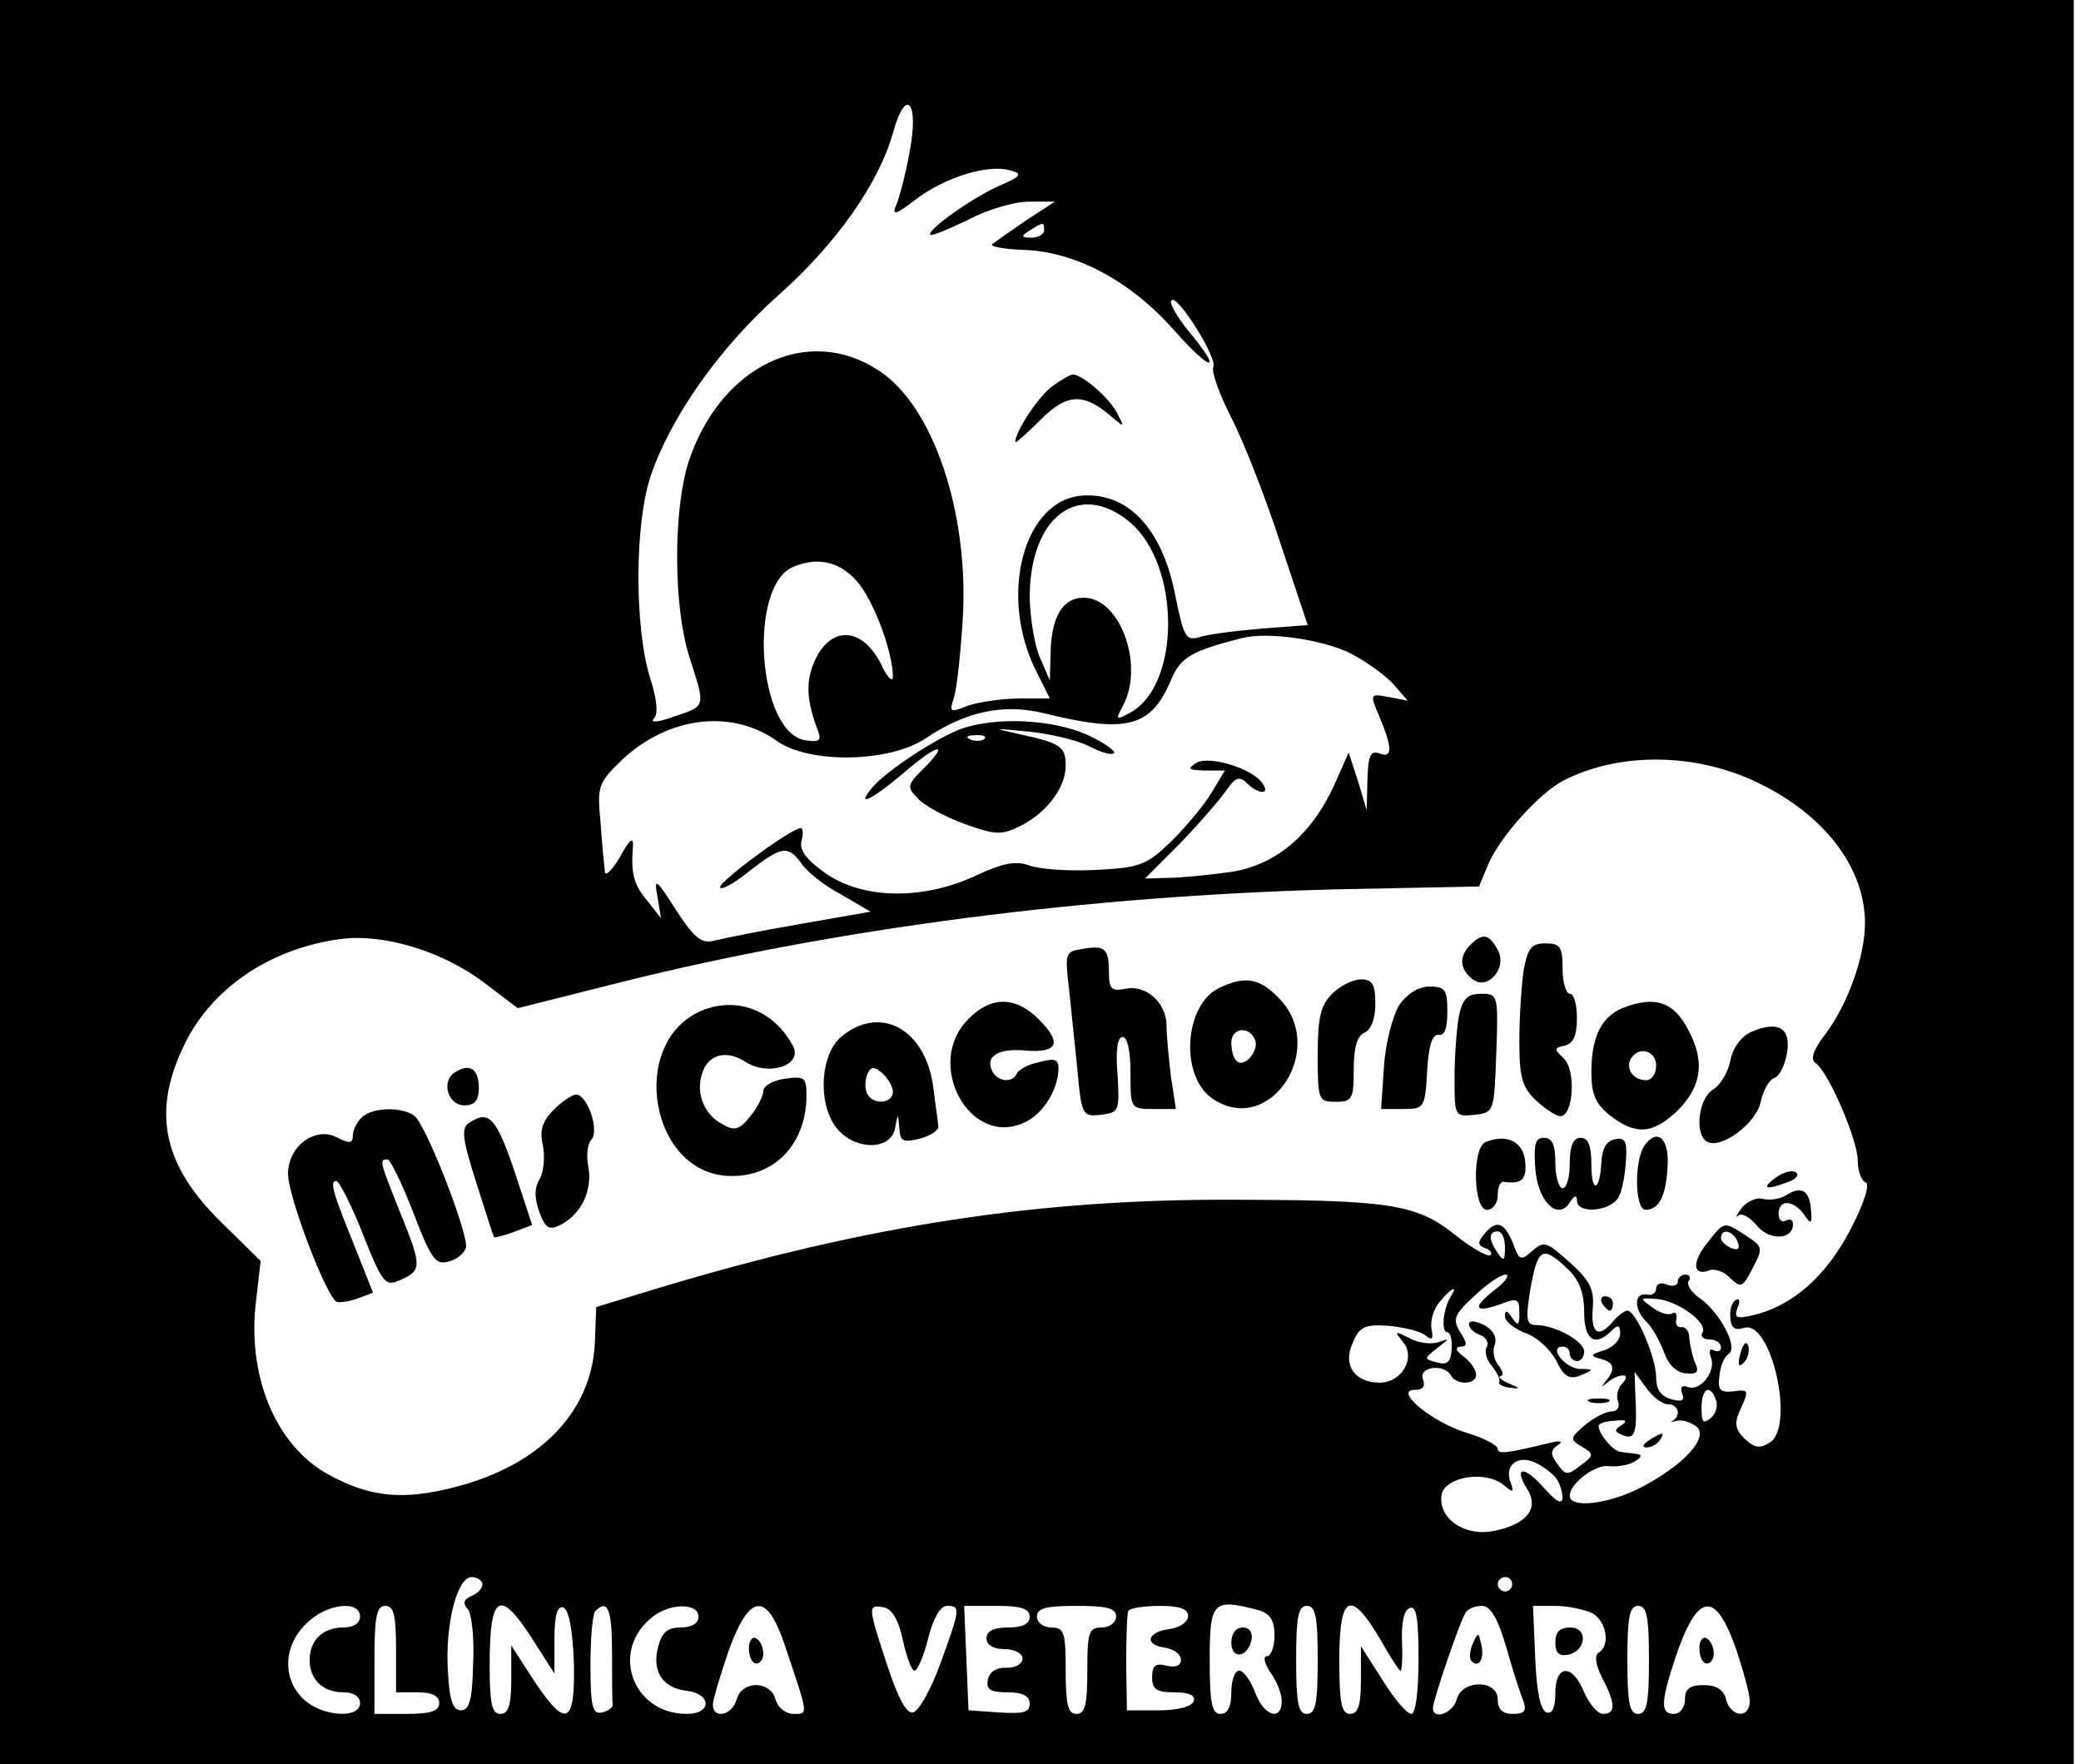 <?xml version="1.0" standalone="no"?>
<!DOCTYPE svg PUBLIC "-//W3C//DTD SVG 20010904//EN"
 "http://www.w3.org/TR/2001/REC-SVG-20010904/DTD/svg10.dtd">
<svg version="1.0" xmlns="http://www.w3.org/2000/svg"
 width="289pt" height="245pt" viewBox="0 0 289 245"
 preserveAspectRatio="xMidYMid meet">

<g transform="translate(0,245) scale(0.1,-0.1)"
fill="#000000" stroke="none">
<path d="M0 1225 l0 -1225 1440 0 1440 0 0 1225 0 1225 -1440 0 -1440 0 0
-1225z m1263 1013 c-5 -29 -14 -62 -18 -72 -7 -16 -2 -15 28 8 40 30 101 49
131 39 16 -4 14 -8 -14 -20 -36 -15 -104 -63 -98 -69 2 -2 26 8 53 21 26 14
64 25 84 25 l36 0 -40 -26 c-22 -15 -43 -30 -47 -33 -4 -3 15 -7 43 -8 71 -2
148 -42 209 -111 53 -60 70 -61 20 -1 -16 20 -27 39 -23 42 8 9 65 -82 58 -93
-3 -5 8 -37 25 -70 17 -33 48 -112 68 -174 l38 -114 -65 -5 c-36 -3 -75 -8
-86 -12 -18 -5 -21 1 -32 54 -17 93 -63 145 -126 143 -85 -2 -122 -139 -67
-246 l18 -36 -43 0 c-24 0 -56 -5 -71 -10 -25 -10 -26 -9 -19 12 4 13 9 61 12
108 9 148 -41 296 -116 345 -99 66 -221 7 -265 -127 -21 -67 -21 -199 1 -269
23 -72 24 -69 -21 -84 -21 -8 -34 -9 -28 -3 6 6 5 25 -5 56 -22 70 -22 215 1
282 28 82 96 178 177 250 81 72 139 155 159 225 18 66 37 44 23 -27z m187
-108 c0 -5 -8 -10 -17 -10 -15 0 -16 2 -3 10 19 12 20 12 20 0z m119 -405 c71
-60 71 -227 0 -265 -19 -10 -20 -10 -10 9 31 56 -3 151 -54 151 -29 0 -45 -26
-46 -77 l-1 -38 -13 30 c-8 17 -14 54 -15 83 -1 114 68 166 139 107z m-375
-87 c23 -31 46 -96 46 -128 0 -8 -8 -1 -16 17 -27 54 -72 55 -94 2 -11 -27
-10 -52 6 -94 5 -13 2 -16 -17 -13 -67 9 -81 215 -17 241 36 15 68 6 92 -25z
m683 -96 c21 -11 47 -30 58 -42 l20 -23 -26 5 c-27 5 -27 5 -13 -28 18 -43 18
-58 -1 -50 -12 4 -15 -4 -16 -37 l-1 -42 -12 40 -13 40 -20 -45 c-32 -70 -82
-112 -145 -121 -29 -4 -68 -8 -85 -8 l-33 -1 48 48 c26 27 54 59 64 73 13 19
19 22 29 12 16 -16 33 -17 23 -2 -12 21 -73 40 -92 30 -14 -9 -12 -10 11 -11
l28 0 -18 -30 c-10 -17 -35 -47 -55 -67 -35 -34 -44 -38 -106 -41 -37 -2 -78
1 -92 6 -19 7 -36 4 -75 -14 -73 -34 -156 -33 -208 3 -27 19 -37 32 -34 45 3
10 2 18 -1 18 -13 0 -112 -73 -112 -82 0 -5 18 4 39 21 46 36 55 38 74 12 7
-11 32 -31 55 -43 l41 -24 -97 -17 c-53 -9 -107 -20 -119 -23 -18 -5 -28 2
-54 42 -28 44 -31 46 -26 19 l5 -30 -19 24 c-19 23 -23 37 -20 76 1 14 -5 9
-18 -15 -11 -19 -21 -28 -21 -20 -1 8 -4 39 -6 68 -5 51 -3 55 30 87 64 60
152 71 215 26 45 -32 157 -30 207 4 55 37 107 48 162 35 117 -29 150 -20 178
45 13 32 28 41 99 59 36 9 113 -2 152 -22z m558 -176 c96 -44 155 -119 155
-198 0 -46 -24 -113 -55 -154 -17 -22 -21 -35 -14 -40 17 -10 59 -106 59 -136
0 -14 5 -28 11 -30 6 -2 -2 -29 -21 -65 -33 -64 -80 -106 -134 -119 -25 -6
-28 -4 -23 10 4 9 3 14 -2 11 -6 -3 -9 -14 -8 -25 1 -14 6 -18 19 -14 38 12
71 -137 36 -159 -14 -9 -21 -8 -35 5 -14 14 -15 22 -5 43 11 24 10 26 -10 23
-19 -2 -23 1 -20 22 1 13 7 27 13 30 13 9 -12 57 -40 77 -12 8 -19 19 -16 24
4 5 1 9 -4 9 -6 0 -11 -4 -11 -10 0 -5 -7 -7 -15 -4 -8 4 -15 1 -15 -5 0 -6
-5 -10 -11 -9 -19 5 -21 -18 -4 -36 9 -8 20 -28 26 -44 6 -17 17 -28 30 -29
16 -2 19 2 13 15 -4 9 -7 25 -8 34 0 9 -5 16 -11 15 -5 -1 -9 4 -7 11 1 8 -1
11 -6 8 -5 -3 -18 1 -28 9 -18 13 -17 13 9 11 30 -4 70 -34 61 -47 -3 -5 2 -9
10 -9 9 0 16 -5 16 -11 0 -5 -4 -7 -10 -4 -6 3 -7 -1 -4 -10 8 -19 -15 -48
-32 -41 -8 3 -11 0 -8 -9 4 -10 0 -12 -15 -8 -14 4 -21 13 -21 30 0 28 -28 93
-40 93 -4 0 -13 -7 -20 -15 -20 -24 -31 -17 -28 18 2 26 -3 38 -32 64 -32 29
-36 30 -52 16 -16 -14 -18 -14 -27 11 -12 29 -23 33 -40 12 -9 -11 -9 -15 1
-19 7 -2 11 -7 8 -10 -3 -3 -25 9 -49 28 -55 44 -91 49 -331 49 -269 -1 -508
-40 -803 -131 l-59 -18 -2 -53 c-6 -94 -77 -167 -194 -197 -73 -19 -119 -14
-177 18 -73 41 -113 138 -99 244 l6 52 -54 53 c-81 79 -97 152 -54 243 37 81
120 138 219 151 60 8 142 -17 200 -61 l46 -35 143 36 c300 75 648 120 992 129
l200 4 12 29 c16 39 71 100 105 118 76 39 179 39 264 0z m-345 -648 c0 -19 -2
-20 -10 -8 -13 19 -13 30 0 30 6 0 10 -10 10 -22z m87 -30 c16 -15 23 -33 23
-60 0 -39 15 -49 38 -26 9 9 12 8 12 -4 0 -9 -10 -19 -22 -23 -20 -6 -20 -8
-5 -12 19 -5 21 -14 7 -31 -7 -9 -7 -9 2 -2 17 14 35 13 21 -1 -6 -6 -9 -18
-6 -25 3 -8 -1 -14 -9 -14 -8 0 -25 -9 -37 -19 -21 -18 -21 -20 -4 -30 17 -10
17 -12 -2 -26 -18 -14 -21 -14 -32 2 -10 13 -10 19 0 26 8 5 5 7 -8 4 -62 -15
-75 -17 -75 -9 0 5 -19 15 -42 22 -48 14 -104 60 -73 60 11 0 15 5 11 15 -6
17 29 22 39 5 8 -14 35 -13 35 1 0 7 -8 18 -17 25 -11 8 -13 13 -5 14 10 0 10
4 0 20 -11 18 -9 24 19 50 18 17 37 30 44 30 6 0 0 -10 -15 -21 -32 -25 -29
-33 8 -20 23 9 26 8 26 -12 0 -18 -2 -19 -10 -7 -7 11 -10 11 -10 2 0 -7 13
-17 28 -23 16 -5 35 -23 43 -38 11 -23 18 -27 34 -21 19 8 19 9 -1 9 -21 1
-44 31 -24 31 6 0 10 -4 10 -10 0 -5 5 -10 10 -10 6 0 10 6 10 13 0 15 -41 37
-67 37 -13 0 -14 8 -9 42 11 66 17 70 53 36z m-162 -38 c-11 -17 -14 -50 -5
-50 4 0 7 -11 6 -23 -1 -18 -6 -23 -20 -19 -19 5 -19 5 0 20 18 14 18 14 1 8
-10 -3 -28 -1 -40 6 -20 10 -21 10 -9 -5 19 -22 -1 -57 -32 -57 -35 0 -52 25
-37 56 9 22 17 25 49 23 20 -2 43 -7 51 -13 10 -8 12 -6 9 9 -2 11 3 28 12 38
16 19 25 23 15 7z m301 -150 c15 0 19 -15 7 -23 -5 -2 -2 -2 6 0 7 2 19 -2 27
-8 18 -15 -18 -54 -78 -85 -45 -23 -98 -29 -98 -11 0 17 36 44 54 41 11 -1 27
1 35 6 11 6 12 10 4 11 -7 1 -18 2 -23 3 -10 1 -30 25 -30 36 0 3 10 7 22 7
16 2 19 0 10 -6 -11 -7 -10 -9 2 -14 17 -7 20 4 17 58 l-1 30 16 -22 c9 -13
23 -23 30 -23z m67 6 c3 -8 0 -19 -7 -25 -11 -9 -13 -6 -13 14 0 27 12 34 20
11z m-221 -110 c4 -6 8 -18 8 -26 -1 -10 -9 -5 -26 14 -27 31 -43 30 -23 -2
17 -27 -1 -49 -47 -58 -41 -8 -77 18 -72 50 4 25 60 35 86 14 13 -11 15 -11
10 3 -10 25 11 40 36 27 12 -6 24 -16 28 -22z m-1492 -146 c0 -6 -7 -13 -15
-16 -11 -5 -13 -10 -5 -19 5 -6 9 -41 7 -76 -1 -49 -5 -64 -17 -64 -11 0 -16
14 -18 55 -4 65 13 130 33 130 8 0 15 -5 15 -10z m1430 0 c0 -5 -4 -10 -10
-10 -5 0 -10 5 -10 10 0 6 5 10 10 10 6 0 10 -4 10 -10z m-1600 -45 c0 -9 -9
-15 -23 -15 -29 0 -47 -18 -47 -45 0 -27 18 -45 47 -45 14 0 23 -6 23 -15 0
-22 -52 -19 -78 5 -30 28 -29 74 3 105 27 28 75 34 75 10z m50 -45 l0 -60 30
0 c20 0 30 -5 30 -15 0 -11 -12 -15 -45 -15 l-45 0 0 75 c0 60 3 75 15 75 12
0 15 -13 15 -60z m190 13 l30 -47 0 48 c0 33 4 46 12 44 8 -3 13 -30 15 -76 2
-88 -11 -93 -56 -25 l-31 48 0 -47 c0 -36 -4 -48 -15 -48 -12 0 -15 14 -15 68
0 99 14 107 60 35z m110 -18 c0 -36 0 -68 1 -72 0 -5 -7 -9 -15 -11 -13 -3
-16 8 -16 66 0 38 3 72 7 75 17 17 23 2 23 -58z m120 50 c0 -9 -9 -15 -25 -15
-18 0 -26 -7 -31 -27 -9 -34 6 -57 40 -61 34 -4 35 -32 0 -32 -77 0 -108 90
-46 136 24 18 62 18 62 -1z m120 -40 c33 -98 33 -95 12 -95 -11 0 -22 9 -25
20 -3 12 -14 20 -27 20 -13 0 -24 -8 -27 -20 -6 -22 -33 -28 -33 -7 0 6 10 40
22 75 29 80 53 82 78 7z m164 7 c5 -23 12 -42 16 -42 4 0 13 20 19 45 7 28 17
45 26 45 19 0 19 -3 -9 -80 -13 -36 -30 -66 -38 -68 -9 -2 -21 20 -36 66 -27
82 -27 84 -5 80 12 -2 21 -18 27 -46z m176 33 c0 -10 -10 -15 -30 -15 -20 0
-30 -5 -30 -15 0 -9 9 -15 25 -15 14 0 25 -6 25 -13 0 -8 -10 -13 -22 -13 -14
1 -24 -6 -26 -16 -3 -14 3 -18 27 -18 21 0 31 -5 31 -16 0 -12 -9 -14 -42 -12
l-43 3 -3 73 -3 72 46 0 c33 0 45 -4 45 -15z m120 0 c0 -8 -9 -15 -20 -15 -18
0 -20 -7 -20 -60 0 -47 -3 -60 -15 -60 -12 0 -15 13 -15 60 0 53 -2 60 -20 60
-11 0 -20 7 -20 15 0 12 13 15 55 15 42 0 55 -3 55 -15z m100 1 c0 -8 -11 -16
-25 -18 -32 -4 -37 -22 -7 -26 12 -2 22 -9 22 -17 0 -8 -7 -11 -20 -8 -15 4
-20 0 -20 -16 0 -17 6 -21 31 -21 20 0 29 -4 27 -12 -3 -8 -22 -13 -49 -13
l-44 0 -1 65 c0 36 1 68 3 73 2 4 22 7 44 7 27 0 39 -4 39 -14z m98 8 c16 -5
22 -14 22 -35 0 -16 -5 -29 -11 -29 -5 0 -3 -10 5 -22 9 -12 16 -30 16 -40 0
-29 -25 -21 -37 12 -6 16 -16 30 -22 30 -6 0 -11 -13 -11 -30 0 -20 -5 -30
-15 -30 -12 0 -15 15 -15 75 0 81 4 86 68 69z m82 -69 c0 -60 -3 -75 -15 -75
-12 0 -15 15 -15 75 0 60 3 75 15 75 12 0 15 -15 15 -75z m86 30 c14 -25 27
-45 29 -45 2 0 3 19 2 42 -1 25 3 43 11 45 9 4 12 -15 12 -71 0 -45 -4 -76
-10 -76 -6 0 -24 21 -40 47 l-30 47 0 -47 c0 -35 -4 -47 -15 -47 -12 0 -15 15
-15 75 0 90 15 99 56 30z m176 -13 c9 -32 20 -66 24 -75 4 -13 1 -17 -15 -17
-14 0 -21 6 -21 20 0 28 -50 28 -57 0 -5 -19 -33 -29 -33 -12 0 11 37 119 45
132 3 6 14 10 23 10 12 0 22 -17 34 -58z m119 48 c20 -11 26 -45 9 -55 -6 -4
-4 -17 5 -35 19 -36 19 -50 1 -50 -7 0 -19 14 -26 30 -16 40 -40 39 -40 -1 0
-20 -4 -29 -12 -27 -9 3 -14 30 -16 76 l-3 72 31 0 c17 0 40 -5 51 -10z m79
-65 c0 -60 -3 -75 -15 -75 -12 0 -15 15 -15 75 0 60 3 75 15 75 12 0 15 -15
15 -75z m121 15 c10 -30 19 -62 19 -72 0 -25 -26 -23 -33 2 -3 14 -14 20 -31
20 -19 0 -26 -5 -26 -20 0 -11 -7 -20 -15 -20 -19 0 -19 15 1 76 31 93 56 97
85 14z"/>
<path d="M1462 1914 c-19 -13 -52 -63 -52 -78 0 -2 16 12 35 31 37 37 60 38
99 4 18 -15 18 -15 7 6 -10 20 -48 53 -61 53 -3 0 -16 -7 -28 -16z"/>
<path d="M1335 1438 c-35 -13 -105 -59 -124 -82 -23 -28 -1 -17 42 19 47 41
68 47 31 9 -24 -23 -25 -27 -10 -42 8 -10 38 -26 65 -36 45 -16 52 -16 80 -2
36 19 61 53 61 83 0 26 -7 31 -62 43 -41 9 -41 9 11 4 30 -3 67 -12 83 -20 17
-9 32 -13 35 -10 3 3 -14 15 -38 26 -48 21 -125 25 -174 8z m32 -14 c-3 -3
-12 -4 -19 -1 -8 3 -5 6 6 6 11 1 17 -2 13 -5z"/>
<path d="M2042 1138 c-16 -16 -15 -33 2 -47 21 -18 50 14 36 40 -12 22 -21 24
-38 7z"/>
<path d="M1502 1132 c-22 -3 -23 -7 -18 -50 3 -26 8 -78 12 -115 6 -66 7 -68
33 -65 25 3 26 5 23 56 -3 33 0 52 7 52 7 0 11 -21 11 -50 0 -49 0 -50 31 -50
l32 0 -7 46 c-3 26 -6 57 -6 70 0 31 -28 57 -57 51 -20 -4 -23 0 -23 24 0 32
-6 37 -38 31z"/>
<path d="M2116 1103 c-3 -21 -6 -65 -6 -99 0 -50 4 -64 23 -82 13 -12 28 -22
34 -22 18 0 22 63 5 80 -14 13 -14 15 1 18 12 3 17 14 17 38 0 19 -4 34 -10
34 -5 0 -10 16 -10 35 0 30 -3 35 -24 35 -19 0 -24 -6 -30 -37z"/>
<path d="M1693 1078 c-48 -23 -55 -121 -10 -153 80 -56 163 70 92 140 -26 27
-47 30 -82 13z m50 -72 c6 -16 -16 -40 -26 -29 -4 3 -7 15 -7 25 0 21 25 24
33 4z"/>
<path d="M1850 1070 c-16 -16 -20 -33 -20 -85 0 -63 1 -65 25 -65 23 0 25 4
25 45 0 31 5 47 15 51 9 4 15 19 15 40 0 27 -4 34 -20 34 -11 0 -29 -9 -40
-20z"/>
<path d="M1943 1054 c-9 -15 -19 -53 -21 -85 l-4 -59 30 0 c30 0 31 1 34 53 2
35 7 51 16 50 8 -2 12 9 12 32 0 31 -3 35 -25 35 -15 0 -31 -10 -42 -26z"/>
<path d="M2026 1039 c-3 -17 -6 -56 -6 -86 0 -53 0 -54 28 -51 27 3 27 4 30
86 3 81 2 82 -21 82 -19 0 -26 -7 -31 -31z"/>
<path d="M973 1046 c-101 -45 -70 -226 40 -229 63 -2 107 45 107 112 0 25 -3
27 -30 23 -16 -2 -30 -10 -30 -17 0 -7 -8 -23 -18 -35 -15 -19 -22 -21 -39
-11 -25 13 -37 43 -28 70 8 27 34 34 61 16 32 -20 80 -4 65 23 -27 50 -79 69
-128 48z"/>
<path d="M1345 1035 c-62 -61 1 -179 77 -144 26 11 48 46 48 76 0 12 -6 14
-27 8 -16 -3 -29 -11 -31 -16 -6 -14 -29 -11 -35 6 -8 19 11 30 49 26 43 -3
49 11 17 43 -32 33 -67 33 -98 1z"/>
<path d="M2253 1050 c-29 -12 -43 -40 -43 -89 0 -31 6 -44 26 -60 36 -28 60
-26 95 8 32 33 37 67 14 110 -20 40 -47 49 -92 31z m47 -80 c0 -11 -6 -20 -14
-20 -18 0 -29 16 -21 30 11 18 35 11 35 -10z"/>
<path d="M1169 1011 c-31 -25 -34 -98 -5 -130 26 -29 73 -28 79 2 4 22 4 22 6
0 1 -18 5 -20 29 -14 15 4 26 12 25 17 0 5 -4 30 -7 55 -11 80 -73 114 -127
70z m71 -77 c0 -16 -26 -19 -35 -4 -4 6 -4 18 -1 27 5 12 9 13 21 3 8 -7 15
-19 15 -26z"/>
<path d="M2432 1017 c-14 -6 -26 -23 -29 -40 -3 -16 -14 -34 -24 -40 -20 -12
-26 -61 -9 -72 19 -12 68 24 75 54 3 16 12 32 19 34 8 3 15 19 18 36 5 34 -13
44 -50 28z"/>
<path d="M632 961 c-20 -12 -10 -46 13 -46 14 0 20 7 20 24 0 27 -13 35 -33
22z"/>
<path d="M769 909 c-16 -16 -20 -29 -15 -50 3 -17 1 -38 -5 -47 -7 -12 -7 -25
0 -45 9 -24 14 -26 31 -17 28 15 43 48 37 80 -3 15 -1 32 4 37 12 12 -5 63
-21 63 -5 0 -19 -9 -31 -21z"/>
<path d="M502 898 c-7 -7 -12 -18 -12 -25 0 -11 -5 -11 -21 -3 -30 17 -69 -11
-69 -50 0 -32 54 -173 68 -178 5 -1 18 1 29 5 l21 8 -23 58 c-32 79 -38 97
-28 97 4 0 21 -33 37 -74 28 -70 31 -73 53 -63 29 13 29 19 -2 95 -27 68 -29
72 -17 72 4 0 20 -33 36 -74 24 -63 31 -73 48 -68 11 2 22 11 25 19 5 14 -49
156 -69 181 -13 15 -60 16 -76 0z"/>
<path d="M652 891 c-12 -7 -10 -22 9 -82 13 -41 24 -75 25 -77 1 -1 13 2 27 7
l26 10 -25 76 c-25 73 -35 84 -62 66z"/>
<path d="M2063 864 c-19 -8 -17 -94 2 -94 8 0 15 9 15 20 0 11 3 19 8 19 25
-4 33 3 30 29 -3 27 -26 38 -55 26z"/>
<path d="M2132 829 c3 -47 31 -75 48 -49 6 10 10 11 10 3 0 -20 48 -15 58 5 5
9 9 32 10 50 2 27 -1 33 -15 30 -12 -2 -18 -13 -19 -31 -2 -42 -14 -45 -14 -4
0 26 -4 37 -15 37 -10 0 -15 -11 -15 -35 0 -19 -4 -35 -10 -35 -5 0 -10 16
-10 35 0 25 -4 35 -16 35 -12 0 -14 -9 -12 -41z"/>
<path d="M2283 858 c-14 -23 -12 -88 2 -88 19 0 29 19 31 62 2 39 -16 52 -33
26z"/>
<path d="M2465 814 c-20 -15 -12 -17 19 -5 11 4 15 10 10 13 -5 4 -18 0 -29
-8z"/>
<path d="M2480 790 c-8 -5 -22 -7 -31 -5 -9 3 -22 -3 -30 -12 -7 -10 -10 -15
-5 -11 5 4 16 -2 26 -14 17 -21 50 -20 50 2 0 6 -4 8 -10 5 -5 -3 -10 1 -10 9
0 21 20 20 35 0 10 -15 12 -14 10 6 -2 27 -13 34 -35 20z"/>
<path d="M2371 724 c-22 -27 -20 -47 3 -38 7 3 21 -2 29 -11 15 -14 17 -13 31
14 15 28 14 30 -9 45 -31 20 -30 21 -54 -10z m42 2 c4 -10 1 -13 -9 -9 -7 3
-14 9 -14 14 0 14 17 10 23 -5z"/>
<path d="M2225 640 c3 -5 8 -10 11 -10 2 0 4 5 4 10 0 6 -5 10 -11 10 -5 0 -7
-4 -4 -10z"/>
<path d="M2417 571 c-4 -17 -3 -21 5 -13 5 5 8 16 6 23 -3 8 -7 3 -11 -10z"/>
<path d="M2040 611 c0 -5 7 -12 16 -15 8 -3 12 -11 9 -16 -4 -6 -1 -18 7 -27
7 -9 12 -19 10 -22 -2 -3 5 -7 15 -8 15 -2 15 -1 -2 6 -11 5 -16 10 -11 10 5
1 3 7 -3 15 -6 7 -9 20 -5 29 3 10 -2 20 -15 27 -12 6 -21 7 -21 1z"/>
<path d="M2208 503 c6 -2 18 -2 25 0 6 3 1 5 -13 5 -14 0 -19 -2 -12 -5z"/>
<path d="M2290 450 c-9 -6 -10 -10 -3 -10 6 0 15 5 18 10 8 12 4 12 -15 0z"/>
<path d="M1040 161 c0 -12 5 -21 10 -21 6 0 10 6 10 14 0 8 -4 18 -10 21 -5 3
-10 -3 -10 -14z"/>
<path d="M1710 169 c0 -24 23 -21 28 4 2 10 -3 17 -12 17 -10 0 -16 -9 -16
-21z"/>
<path d="M2045 167 c-4 -10 -5 -21 -1 -24 10 -10 18 4 13 24 -4 17 -4 17 -12
0z"/>
<path d="M2160 169 c0 -14 5 -19 17 -17 26 5 29 38 4 38 -15 0 -21 -6 -21 -21z"/>
<path d="M2360 161 c0 -12 5 -21 10 -21 6 0 10 6 10 14 0 8 -4 18 -10 21 -5 3
-10 -3 -10 -14z"/>
</g>
</svg>
